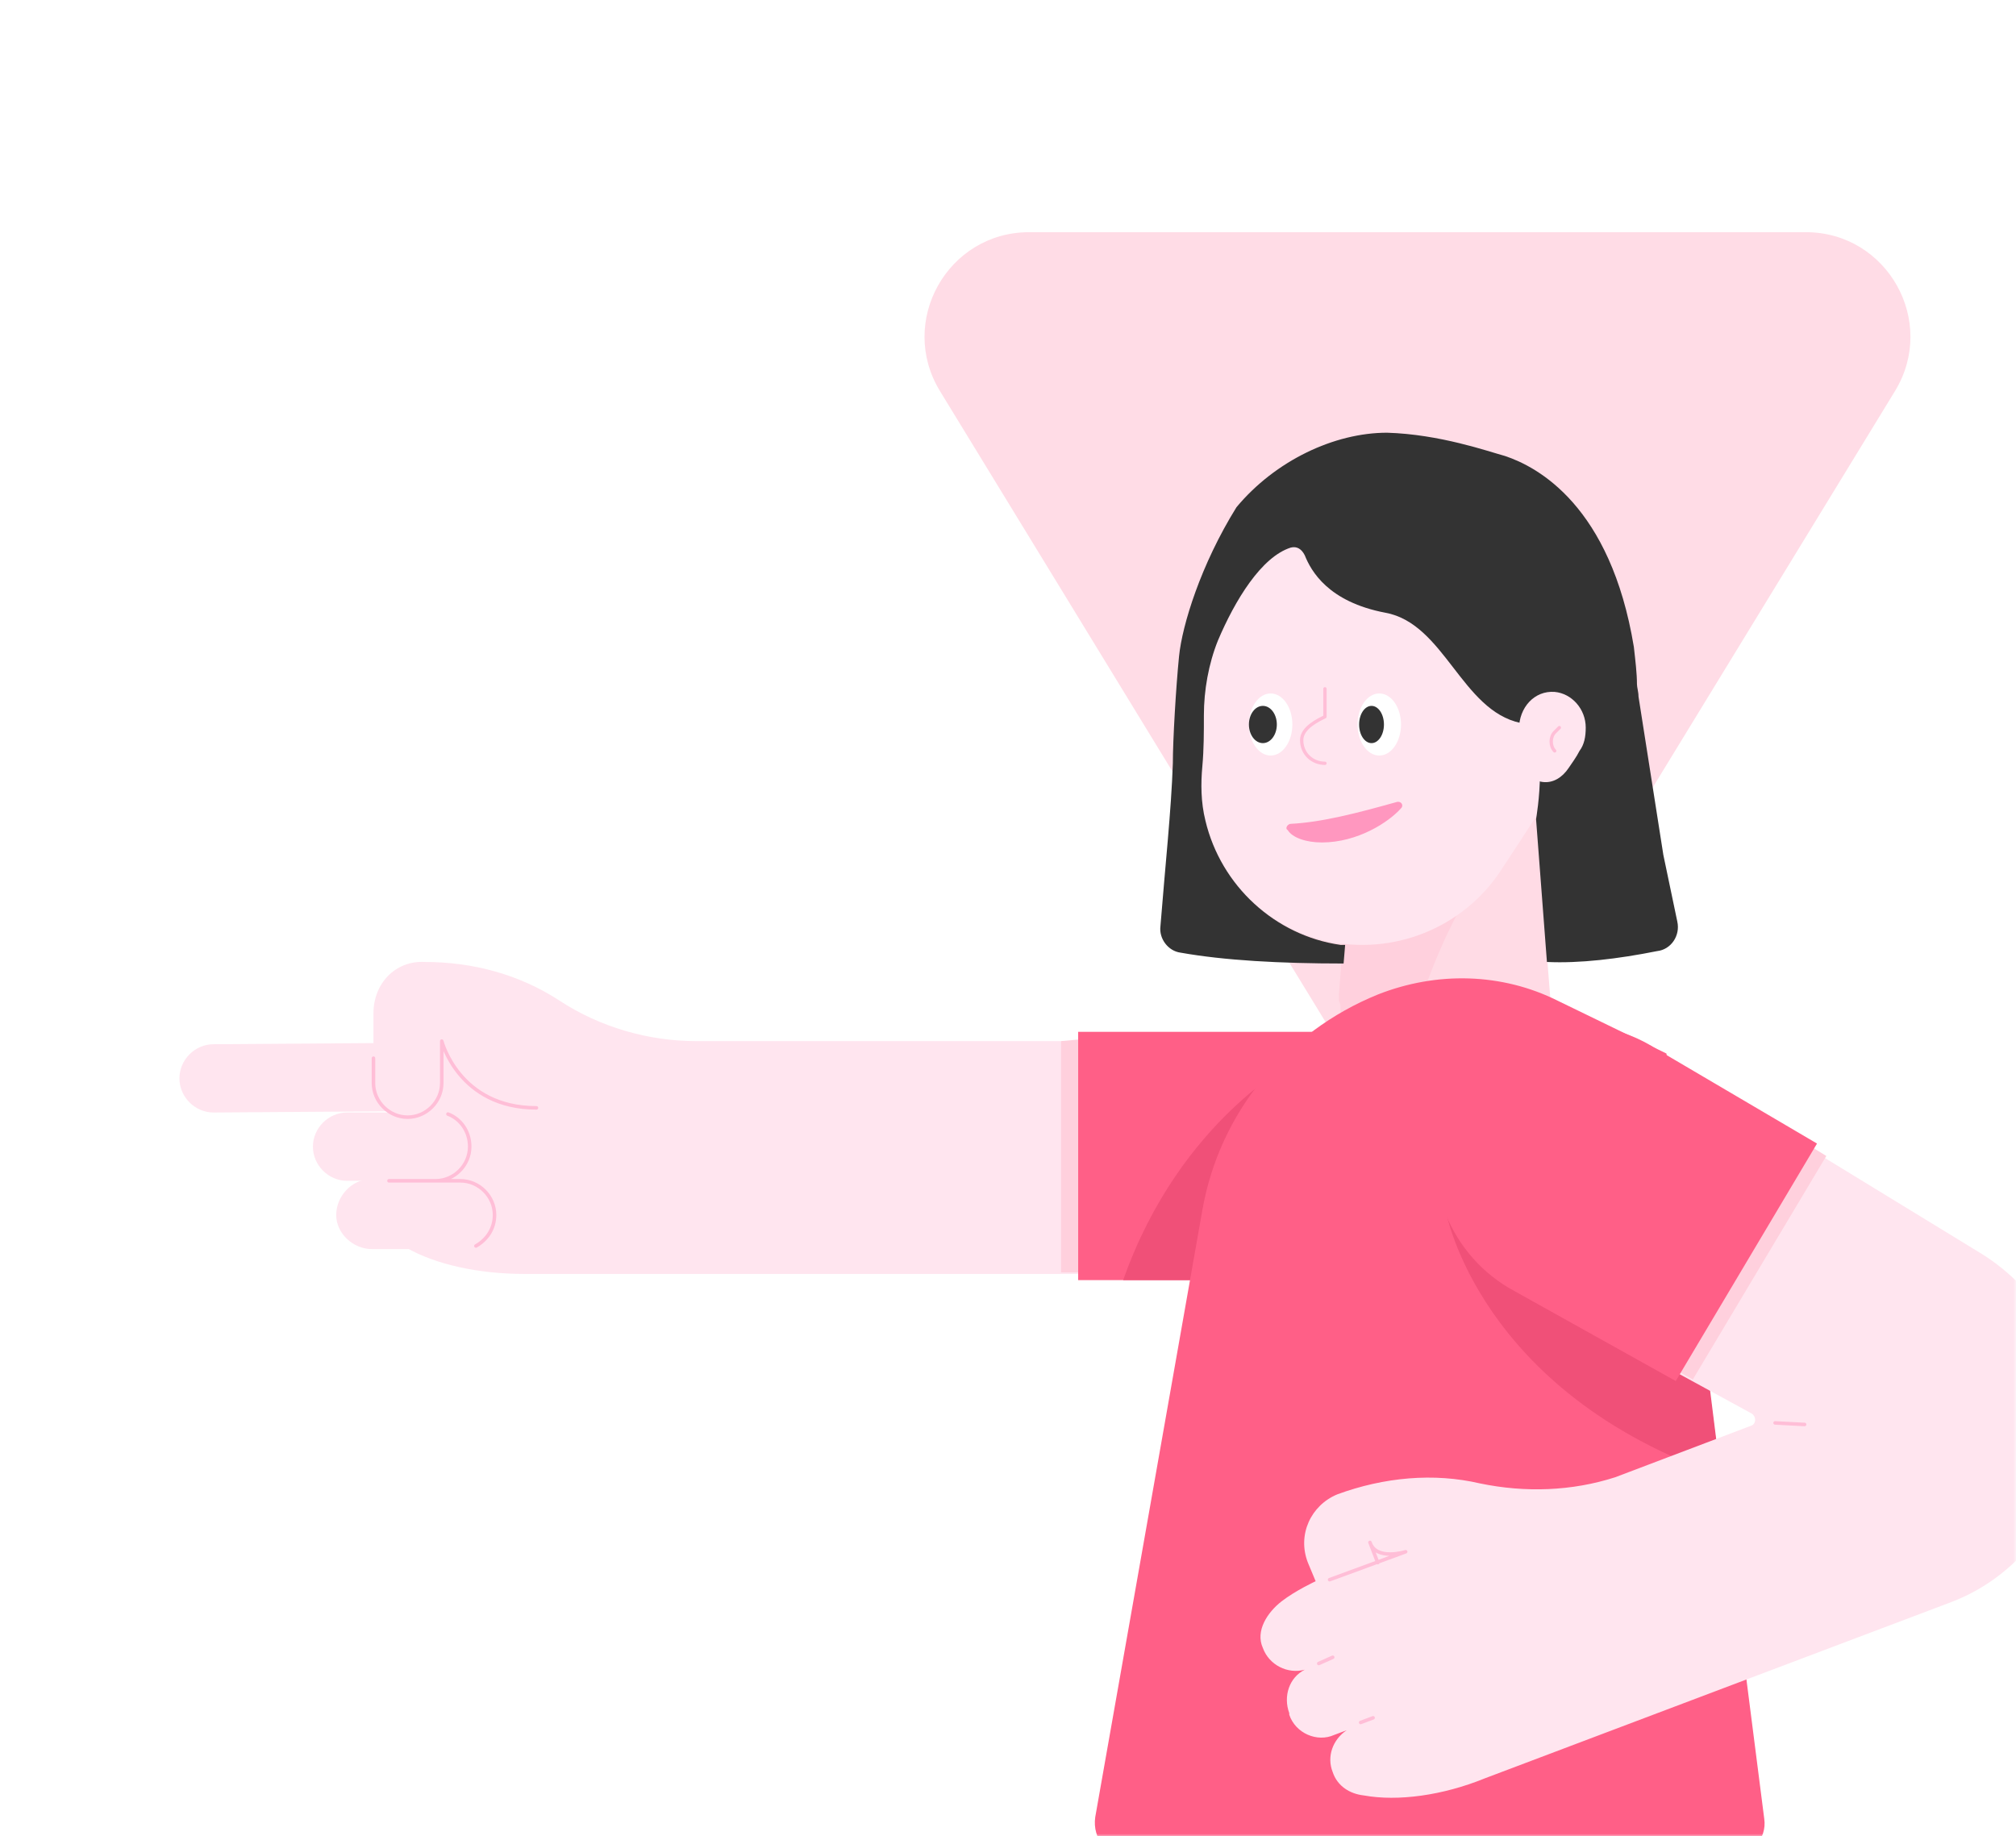 <svg width="382" height="348" viewBox="0 0 382 348" fill="none" xmlns="http://www.w3.org/2000/svg">
<mask id="mask0" mask-type="alpha" maskUnits="userSpaceOnUse" x="0" y="0" width="382" height="349">
<path d="M382 348L3.05176e-05 348L2.19259e-06 24C1.03382e-06 10.745 10.745 0 24 0L358 9.37329e-05C371.255 9.25741e-05 382 10.745 382 24L382 348Z" fill="#F06E8C"/>
</mask>
<g mask="url(#mask0)">
<g filter="url(#filter0_d)">
<path d="M251.698 190.527C259.418 203.158 277.763 203.158 285.482 190.527L359.064 70.119C367.126 56.928 357.632 40 342.173 40L195.008 40C179.549 40 170.055 56.928 178.116 70.119L251.698 190.527Z" fill="#FFDCE6"/>
<path d="M290.471 143.588H257.235L254.294 184.47C252.823 196.235 262.235 198 274 198C285.765 198 294.882 196.235 293.706 184.47L290.471 143.588Z" fill="#FFDBE5"/>
<path d="M254 187.118C254 194.177 259 196.824 266.059 197.706C268.118 185.353 276.353 165.353 282.53 160.353L255.471 161.235L253.706 184.471V184.765C253.706 185.059 253.706 185.353 253.706 185.647C254 186.235 254 186.53 254 187.118Z" fill="#FFD0DD"/>
<path d="M227.529 120.353C227.529 98.589 245.765 81.236 267.529 82.118C286.941 83 303.118 99.177 303.706 118.589C304 127.412 301.353 135.942 296.647 142.412C292.529 148.295 288.706 154.471 284.588 160.648C278.412 170.353 266.647 176.53 253.706 174.765C241.353 173 231.059 163.589 228.118 151.236C227.235 147.706 227.235 144.177 227.529 140.942C228.118 134.765 227.823 128.589 227.529 122.412C227.529 121.824 227.529 120.942 227.529 120.353Z" fill="#FFE5EF"/>
<path d="M254.883 175.059C254.589 175.059 254.294 175.059 254 175.059C241.647 173.294 231.353 163.883 228.412 151.53C227.53 148 227.53 144.471 227.824 141.235C228.118 138 228.118 134.765 228.118 131.53C228.118 126.824 229 121.824 230.765 117.412C234 109.765 239 101.53 244.589 99.765C245.765 99.471 246.648 100.059 247.236 101.235C248.412 104.177 251.647 110.059 262.53 112.118C273.706 114.177 276.941 130.647 288.118 133C294 134.471 291.059 151.235 291.059 151.235L293.118 178.294C299.295 178.588 306.647 177.706 314 176.235C316.647 175.941 318.412 173.294 317.824 170.647C316.942 166.53 316.059 162.118 315.177 158L310.471 128C310.471 127.118 310.177 126.235 310.177 125.647C310.177 123.588 309.883 121.235 309.589 118.588C305.177 91.824 291.353 84.471 285.177 82.412C281.941 81.529 272.824 78.294 262.824 78C252.824 78 241.647 83.294 234.294 92.118C227.53 103 224 114.471 223.412 120.353C222.824 126.235 222.236 136.236 222.236 140.647C221.942 149.471 220.765 160.353 219.883 171.53C219.589 173.883 221.353 176.235 223.706 176.53C231.942 178 242.53 178.588 254.589 178.588L254.883 175.059Z" fill="#333333"/>
<path d="M287.824 134.177C287.824 130.059 290.765 126.824 294.589 127.118C297.824 127.412 300.471 130.354 300.471 133.883C300.471 135.648 300.177 137.118 299.294 138.295C298.706 139.471 297.824 140.648 297.236 141.53C296.059 143.295 294.294 144.471 292.235 144.177C290.177 143.883 288.412 142.118 288.118 139.765C288.118 139.177 287.824 138.589 288.118 138.001C288.118 136.824 288.118 135.648 288.118 134.471C287.824 134.471 287.824 134.177 287.824 134.177Z" fill="#FFE5EF"/>
<path d="M240.765 139.176C243.039 139.176 244.882 136.542 244.882 133.294C244.882 130.045 243.039 127.411 240.765 127.411C238.491 127.411 236.647 130.045 236.647 133.294C236.647 136.542 238.491 139.176 240.765 139.176Z" fill="white"/>
<path d="M261.353 139.176C263.627 139.176 265.471 136.542 265.471 133.294C265.471 130.045 263.627 127.411 261.353 127.411C259.079 127.411 257.235 130.045 257.235 133.294C257.235 136.542 259.079 139.176 261.353 139.176Z" fill="white"/>
<path d="M239.294 136.824C240.756 136.824 241.941 135.244 241.941 133.295C241.941 131.345 240.756 129.765 239.294 129.765C237.832 129.765 236.647 131.345 236.647 133.295C236.647 135.244 237.832 136.824 239.294 136.824Z" fill="#333333"/>
<path d="M259.883 136.824C261.182 136.824 262.236 135.244 262.236 133.295C262.236 131.345 261.182 129.765 259.883 129.765C258.583 129.765 257.53 131.345 257.53 133.295C257.53 135.244 258.583 136.824 259.883 136.824Z" fill="#333333"/>
<path d="M264.588 148.001C257.235 150.059 250.471 151.824 244.588 152.118C244 152.118 243.412 153.001 244 153.295C244.882 154.765 247.53 155.648 250.471 155.648C257.235 155.648 263.118 151.824 265.471 149.177C266.059 148.589 265.471 147.706 264.588 148.001Z" fill="#FF97BF"/>
<path d="M295.471 133.883L294.589 134.765C293.706 135.647 293.706 137.412 294.589 138.294" stroke="#FFBED7" stroke-width="0.63" stroke-miterlimit="10" stroke-linecap="round" stroke-linejoin="round"/>
<path d="M251.059 140.647C248.706 140.647 246.647 138.883 246.647 136.235C246.647 133.883 249.882 132.412 251.059 131.824V126.53" stroke="#FFBED7" stroke-width="0.63" stroke-miterlimit="10" stroke-linecap="round" stroke-linejoin="round"/>
<path d="M70.765 188V201.529C70.765 205.059 73.706 208 77.235 208C77.235 208 77.235 208 77.529 208L83.118 214.47L76.941 232.412C82.529 235.647 90.764 237.412 99.294 237.412H204.294V193.294H131.941C122.823 193.294 113.706 190.647 106.059 185.647C98.412 180.647 89.588 178.294 80.47 178.294C74.882 178 70.765 182.412 70.765 188Z" fill="#FFE5EF"/>
<path d="M81.941 206.529L40.47 206.823C36.941 206.823 34 203.882 34 200.352C34 196.823 36.941 193.882 40.47 193.882L81.941 193.588C85.47 193.588 88.412 196.529 88.412 200.058C88.412 203.588 85.47 206.529 81.941 206.529Z" fill="#FFE5EF"/>
<path d="M87.236 232.706H70.471C66.941 232.706 63.706 229.765 63.706 226.236C63.706 222.706 66.647 219.471 70.177 219.471H86.941C90.471 219.471 93.706 222.412 93.706 225.942C93.706 229.765 90.765 232.706 87.236 232.706Z" fill="#FFE5EF"/>
<path d="M82.529 219.764H65.764C62.235 219.764 59.294 216.823 59.294 213.294C59.294 209.764 62.235 206.823 65.764 206.823H82.529C86.059 206.823 89 209.764 89 213.294C89 216.823 86.059 219.764 82.529 219.764Z" fill="#FFE5EF"/>
<path d="M84.882 207.117C87.235 208 89 210.353 89 213.294C89 216.823 86.059 219.764 82.53 219.764H73.706H87.235C90.765 219.764 93.706 222.706 93.706 226.235C93.706 228.882 92.235 230.941 90.177 232.117" stroke="#FFBED7" stroke-width="0.671" stroke-miterlimit="10" stroke-linecap="round" stroke-linejoin="round"/>
<path d="M101.647 205.942C86.941 205.942 83.706 193.295 83.706 193.295V201.236C83.706 204.765 80.764 207.706 77.235 207.706C73.706 207.706 70.765 204.765 70.765 201.236V196.53" stroke="#FFBED7" stroke-width="0.671" stroke-miterlimit="10" stroke-linecap="round" stroke-linejoin="round"/>
<path d="M252.529 238.589H204.294V191.53H252.529C265.471 191.53 276.059 202.118 276.059 215.059C275.765 228 265.471 238.589 252.529 238.589Z" fill="#FF5F87"/>
<path d="M212.823 238.587H233.411L246.059 196.822C246.353 196.528 223.706 207.704 212.823 238.587Z" fill="#F05078"/>
<path d="M201.059 193.294V237.118H204.294V193L201.059 193.294Z" fill="#FFD0DD"/>
<path d="M315.764 195.645L295.176 185.645C284.588 180.351 272.235 180.057 261.058 184.469C243.705 191.527 231.058 206.822 227.823 225.351L207.529 340.351C206.941 344.469 209.882 347.998 214 347.998H327.823C331.646 347.998 334.882 344.469 334.294 340.645L315.764 195.645Z" fill="#FF5F87"/>
<path d="M323.705 256.821L274 225.645C274 225.645 280.176 259.762 326.058 275.645L323.705 256.821Z" fill="#F05078"/>
<path d="M331.941 263.883C332.823 264.471 332.823 265.941 331.647 266.236L306.059 275.941C297.823 278.589 289 278.883 280.47 277.118C271.647 275.059 262.235 275.941 253.412 279.177C248.412 281.236 245.764 286.824 247.823 292.118L249.294 295.647C249.294 295.647 245.47 297.412 242.823 299.471C240.176 301.53 237.823 305.059 239.294 308.294C240.47 311.53 244 313.294 247.235 312.412C244.294 313.883 243.117 317.412 244.294 320.647V320.941C245.47 324.471 249.588 326.236 252.823 324.765L255.176 323.883C252.529 325.647 251.353 328.883 252.529 331.824C253.411 334.471 255.764 335.942 258.411 336.236C264.882 337.412 273.412 336.236 281.353 333L369.294 299.765C383.706 294.471 393.117 280.647 393.117 265.059C393.117 252.118 386.353 240.353 375.47 233.588L313.412 195.647C299.588 186.53 281.059 191.824 274 206.824C270.176 219.471 275.764 233 287.235 239.471L331.941 263.883Z" fill="#FFE5EF"/>
<path d="M336.353 265.646L341.941 265.941" stroke="#FFBED7" stroke-width="0.671" stroke-miterlimit="10" stroke-linecap="round" stroke-linejoin="round"/>
<path d="M251.941 295.353L266.353 290.059C266.353 290.059 260.764 291.823 259.588 288.294L261.058 292.118" stroke="#FFBED7" stroke-width="0.671" stroke-miterlimit="10" stroke-linecap="round" stroke-linejoin="round"/>
<path d="M257.823 322.411L260.176 321.529" stroke="#FFBED7" stroke-width="0.671" stroke-miterlimit="10" stroke-linecap="round" stroke-linejoin="round"/>
<path d="M249.882 311.235L252.529 310.058" stroke="#FFBED7" stroke-width="0.671" stroke-miterlimit="10" stroke-linecap="round" stroke-linejoin="round"/>
<path d="M338.412 210.353L310.765 251.824L320.765 257.412L346.059 215.059L338.412 210.353Z" fill="#FFD0DD"/>
<path d="M291.058 191.235C283.117 193.588 276.647 198.882 273.117 206.529V206.823C269 219.764 274.882 234.176 286.941 240.647L317.529 257.706L344.294 212.706L314.294 195.059C307.235 190.353 298.999 189.176 291.058 191.235Z" fill="#FF5F87"/>
</g>
</g>
<defs>
<filter id="filter0_d" x="18" y="28" width="391.117" height="339.998" filterUnits="userSpaceOnUse" color-interpolation-filters="sRGB">
<feFlood flood-opacity="0" result="BackgroundImageFix"/>
<feColorMatrix in="SourceAlpha" type="matrix" values="0 0 0 0 0 0 0 0 0 0 0 0 0 0 0 0 0 0 127 0"/>
<feOffset dy="4"/>
<feGaussianBlur stdDeviation="8"/>
<feColorMatrix type="matrix" values="0 0 0 0 0 0 0 0 0 0 0 0 0 0 0 0 0 0 0.08 0"/>
<feBlend mode="normal" in2="BackgroundImageFix" result="effect1_dropShadow"/>
<feBlend mode="normal" in="SourceGraphic" in2="effect1_dropShadow" result="shape"/>
</filter>
</defs>
</svg>
